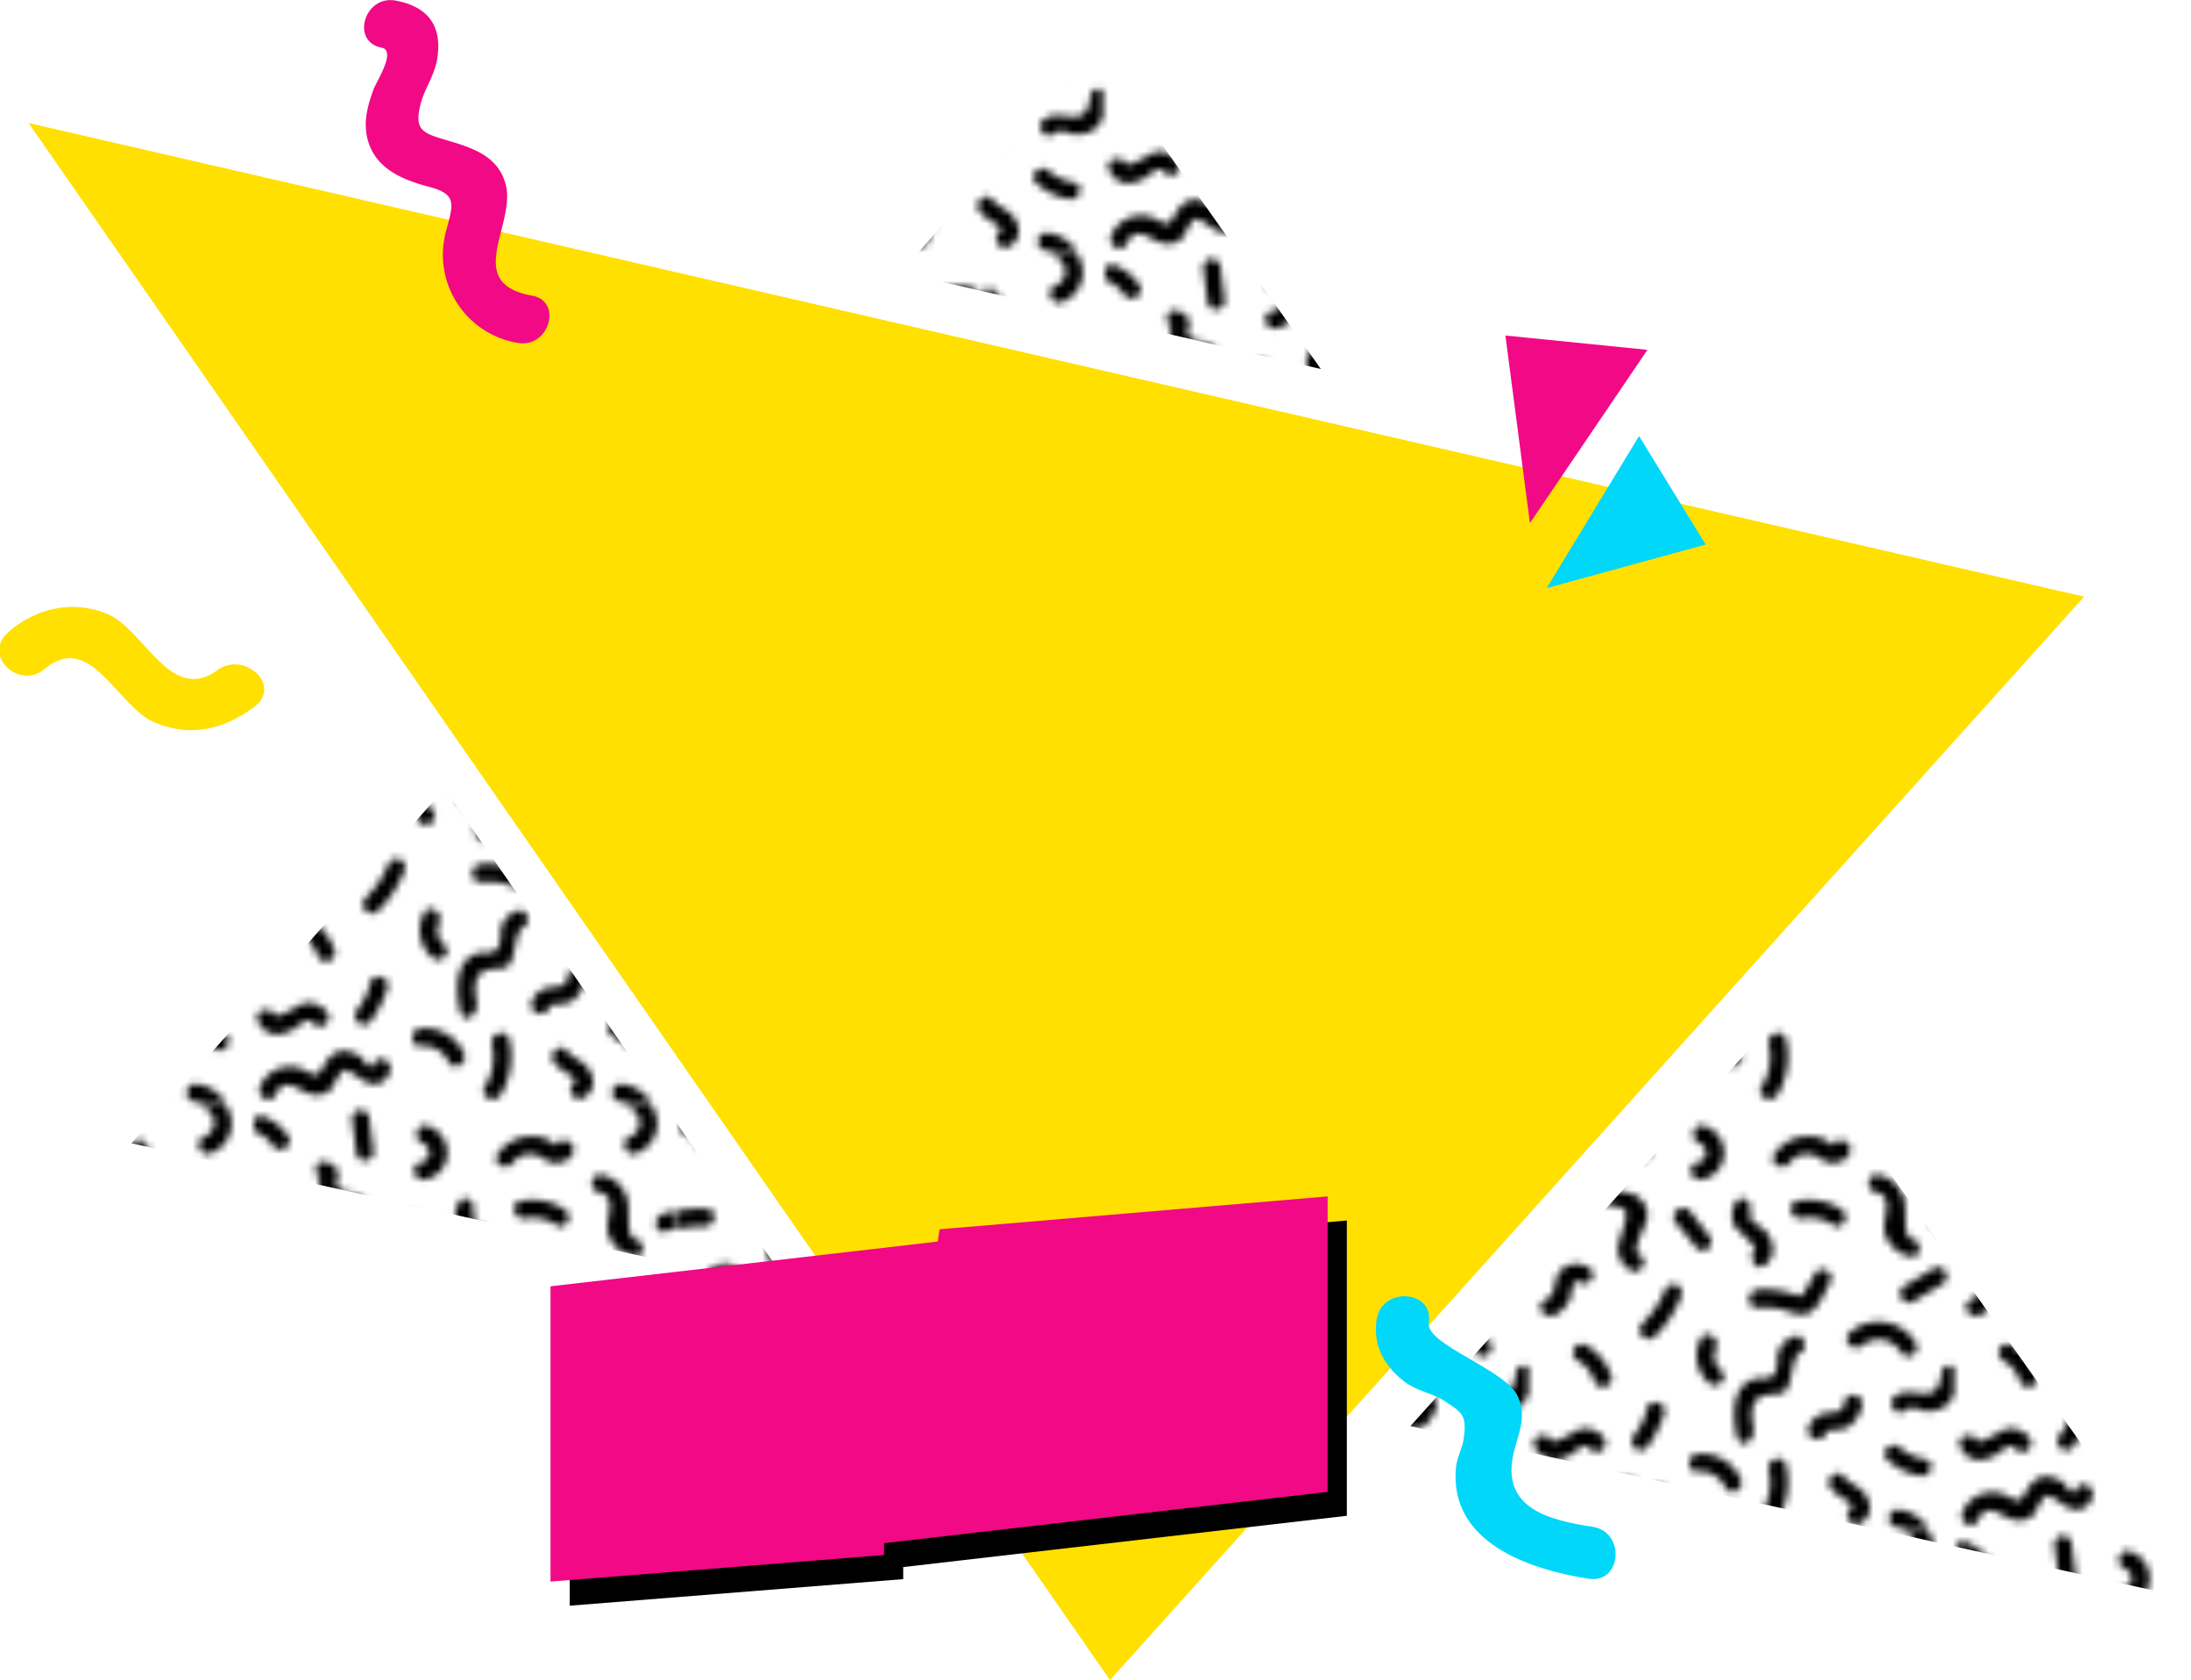 <svg xmlns="http://www.w3.org/2000/svg" xmlns:xlink="http://www.w3.org/1999/xlink" width="1072.2" height="822.2" viewBox="0 0 1072.2 822.2">
  <defs>
    <pattern id="New_Pattern_Swatch_3" data-name="New Pattern Swatch 3" width="58.7" height="58.74" patternTransform="translate(-292.3 -291.3) scale(3.53)" patternUnits="userSpaceOnUse" viewBox="0 0 58.7 58.7">
      <rect width="58.7" height="58.74" fill="none"/>
      <path d="M10,10h.4L9.2,9.6c.1.1-.3,1.4-.3,1.8a2.6,2.6,0,0,0,.7,1.5c1,1,2.5.6,3.4,1.3s-.9,4-.9,5.5a3.4,3.4,0,0,0,1.8,2.9c1.3.8,2.6-1.4,1.2-2.1s1.1-4.1,1.1-5.5a3.3,3.3,0,0,0-1.9-2.9c-.9-.4-2.6-.2-2.8-1.4s.5-1.1.1-1.9S10.4,7.5,9.3,7.6s-.9,2.7.7,2.4Z"/>
      <path d="M20.2,16.1c1,1.1,1.9,2.3,2.8,3.4a1.2,1.2,0,0,0,1.7,0,1.2,1.2,0,0,0,0-1.7L22,14.3a1.3,1.3,0,0,0-1.8.1,1.2,1.2,0,0,0,0,1.7Z"/>
      <path d="M23.8,10a3.7,3.7,0,0,0,3-3.4,3.9,3.9,0,0,0-2.7-4c-1.5-.5-2.2,1.8-.7,2.4a1.4,1.4,0,0,1-.3,2.7c-1.5.3-.9,2.7.7,2.3Z"/>
      <path d="M35.9,7.7a3,3,0,0,1,2.5-1.2c1.1,0,1.7.7,2.6,1.1s3,0,3.3-1.5-2-2.2-2.4-.6C42,5,40.3,4.3,40,4.2a6,6,0,0,0-2.3-.1,5.5,5.5,0,0,0-3.9,2.4C32.9,7.7,35,9,35.9,7.7Z"/>
      <path d="M50.7-.5a3.3,3.3,0,0,1,2.7,2,2.1,2.1,0,0,1-1.3,2.6c-1.4.5-.6,2.8.9,2.3a4.4,4.4,0,0,0,2.8-5.1,5.6,5.6,0,0,0-4.7-4.2c-1.5-.4-2,2.1-.4,2.4Z"/>
      <path d="M50.7,58.2a3.5,3.5,0,0,1,2.7,2,2.1,2.1,0,0,1-1.3,2.6c-1.4.5-.6,2.8.9,2.3A4.3,4.3,0,0,0,55.8,60a5.6,5.6,0,0,0-4.7-4.2,1.2,1.2,0,0,0-.4,2.4Z"/>
      <path d="M47.9,11.8c2.7.6.7,3.8,1.2,5.7a4.7,4.7,0,0,0,3.5,3.2c1.5.4,1.8-2,.3-2.4s-.6-4-1.2-5.8a4.5,4.5,0,0,0-3.5-3.1c-1.5-.3-1.9,2.1-.3,2.4Z"/>
      <path d="M53.4,32.7a6,6,0,0,0-9.2-1.4c-1.1,1.1.6,2.8,1.8,1.7a3.6,3.6,0,0,1,5.3.9,1.2,1.2,0,0,0,2.1-1.2Z"/>
      <path d="M39.4,23.1l-1.2,2.1c-.6.9-.5,1.2-1.5.8a13.1,13.1,0,0,0-5.2-.7c-1.6.1-1.6,2.6,0,2.5a10.1,10.1,0,0,1,4.2.5,5.1,5.1,0,0,0,2.4.4c1.7-.4,2.6-3,3.4-4.4a1.2,1.2,0,0,0-2.1-1.2Z"/>
      <path d="M37.6,15.4a6,6,0,0,1,4.3.9c1.3.9,2.5-1.2,1.2-2.1A8.2,8.2,0,0,0,37,13c-1.6.3-.9,2.7.6,2.4Z"/>
      <path d="M53.1,26.9l4-2.4a1.2,1.2,0,0,0-1.3-2.1l-4,2.4c-1.3.8-.1,3,1.3,2.1Z"/>
      <path d="M57,36.7c-.2,1.5-.5,3.1-2.4,3s-2.7-.5-4,.3-.1,3,1.2,2.1,1.9-.1,2.8,0a4.4,4.4,0,0,0,2.5-.4c1.5-.9,2-2.7,2.3-4.3s-2.1-2.2-2.4-.7Z"/>
      <path d="M36.6,31.8a3.2,3.2,0,0,0-2.3,2.3c-.2.7,0,1.4-.2,2.1s-.3,1.1-1.4,1.4H31.3c-3.4.8-3.3,4.8-2.8,7.6s2.7.9,2.4-.7-.7-4.2,1.8-4.6,1.9.1,2.7-.7.9-4.9,1.9-5.1.9-2.7-.7-2.4Z"/>
      <path d="M3,57.3c1.4-3.2,3.6.1,5.7,0s2.1-1.1,2.8-2.2.8-1.6,2-.9,1.3,1,2.1,1.3a2.2,2.2,0,0,0,3.2-1.3c.7-1.4-1.4-2.7-2.1-1.3s-1.5-.6-1.9-.9a5.4,5.4,0,0,0-2.1-.8c-1.6-.1-2.5,1.1-3.2,2.4s-1.2,1-2.4.3a4.2,4.2,0,0,0-2.2-.5,4.4,4.4,0,0,0-4,2.7C.2,57.5,2.3,58.7,3,57.3Z"/>
      <path d="M23.1,50.5A3.9,3.9,0,0,1,27,52.7c.7,1.4,2.8.2,2.1-1.2a5.9,5.9,0,0,0-6-3.4c-1.5.1-1.5,2.5,0,2.4Z"/>
      <path d="M34.2,57.3a10.4,10.4,0,0,0,1.2-7.7c-.4-1.6-2.7-.8-2.4.7a7.6,7.6,0,0,1-1,5.9c-.8,1.3,1.4,2.4,2.2,1.1Z"/>
      <path d="M40.9,45.2c.1-.5,1-.4,1.3-.5a3.5,3.5,0,0,0,2-.5,5.2,5.2,0,0,0,1.8-3,1.3,1.3,0,0,0-2.4-.7c-.1.5-.2,1.2-.6,1.5s-1.3.3-1.9.4a3,3,0,0,0-2.6,2.1c-.4,1.5,2,2.2,2.4.7Z"/>
      <path d="M49.5,48.9A8.7,8.7,0,0,0,54,51.1c1.5.3,2.2-2,.7-2.3a6.6,6.6,0,0,1-3.5-1.6c-1.2-1.1-2.9.7-1.7,1.7Z"/>
      <path d="M41.6,52.8a7.2,7.2,0,0,0,2.2,1.7c.2.2.5.3.6.6s.2.3.1.4.2-.1.1,0a1.2,1.2,0,1,0,1.1,2.2,2.5,2.5,0,0,0,.9-3.6c-.6-1.5-2.3-1.7-3.2-2.9s-2.7.3-1.8,1.6Z"/>
      <path d="M26.4,36.5a2.6,2.6,0,0,1-.7-3.1c.6-1.4-1.5-2.7-2.1-1.3a5,5,0,0,0,1.1,6.1c1.1,1.1,2.9-.6,1.7-1.7Z"/>
      <path d="M18.7,25.2A13.9,13.9,0,0,1,15.5,30c-1.1,1.2.6,2.9,1.7,1.8a16,16,0,0,0,3.6-5.4,1.3,1.3,0,0,0-.4-1.7,1.3,1.3,0,0,0-1.7.5Z"/>
      <path d="M7.8,22.1a3.1,3.1,0,0,0-3.7.6c-1.1,1.3-.3,3.1-2,4S2,29.5,3.4,28.8a4.7,4.7,0,0,0,2.1-2.3c.2-.5.2-2.8,1.2-2.3a1.2,1.2,0,1,0,1.1-2.1Z"/>
      <path d="M3.8,14.1a16,16,0,0,0-5.8.7c-1.5.5-1.1,2.9.4,2.4a17.9,17.9,0,0,1,5.1-.7c1.6,0,1.8-2.4.3-2.4Z"/>
      <path d="M62.5,14.1a16.2,16.2,0,0,0-5.8.7c-1.5.5-1.1,2.9.4,2.4a18.1,18.1,0,0,1,5.2-.7c1.5,0,1.8-2.4.2-2.4Z"/>
      <path d="M4.8,4.1A7,7,0,0,0,1.6,1.4a1.3,1.3,0,0,0-1.7.4A1.3,1.3,0,0,0,.4,3.5,4.9,4.9,0,0,1,2.6,5.3c.9,1.3,3,.1,2.2-1.2Z"/>
      <path d="M13.6,1.6l.6,4.6a1.2,1.2,0,0,0,1.2,1.2,1.2,1.2,0,0,0,1.2-1.2L16,1.6A1.2,1.2,0,0,0,14.8.4a1.2,1.2,0,0,0-1.2,1.2Z"/>
      <path d="M11.2,37.3A7.8,7.8,0,0,0,7.7,33a1.2,1.2,0,0,0-1.2,2.1,4.9,4.9,0,0,1,2.3,2.8c.5,1.5,2.8.9,2.4-.6Z"/>
      <path d="M10.2,45.9a3.3,3.3,0,0,0-3.3-1.3c-.6.2-3.9,2.4-4.1,1.5s-2.7-.8-2.3.7a2.8,2.8,0,0,0,2.8,2.1,5.7,5.7,0,0,0,2.2-.7c.4-.3,2.1-1.8,2.6-1a1.2,1.2,0,0,0,2.1-1.3Z"/>
      <path d="M28.6,13a3.2,3.2,0,0,0-.3,3.5c.4.6,3.4,3,2.7,3.4s-.1,2.9,1.3,2.1a2.7,2.7,0,0,0,1.1-3.3,3.6,3.6,0,0,0-1.3-1.9c-.4-.3-2.3-1.5-1.7-2.2s-.8-2.8-1.8-1.6Z"/>
      <path d="M16.2,41.5a8.8,8.8,0,0,1-1.8,3.9,1.3,1.3,0,0,0,0,1.8,1.2,1.2,0,0,0,1.7,0,15.7,15.7,0,0,0,2.5-5,1.3,1.3,0,0,0-2.4-.7Z"/>
    </pattern>
  </defs>
  <title>banner66_207374208</title>
  <g id="Layer_2" data-name="Layer 2">
    <g id="Layer_2-2" data-name="Layer 2">
      <g id="banner66_207374208">
        <g>
          <polygon points="646.4 180.6 536.3 25.1 440.8 133.3 646.4 180.6" fill="url(#New_Pattern_Swatch_3)"/>
          <polygon points="690.2 697.9 1072.2 782.4 870.5 497.4 690.2 697.9" fill="url(#New_Pattern_Swatch_3)"/>
          <polygon points="217.5 386 64.3 559.5 387.6 631 217.5 386" fill="url(#New_Pattern_Swatch_3)"/>
        </g>
        <polygon points="543.2 822.2 1019.9 292 14 60.2 543.2 822.2" fill="#ffe000"/>
        <polygon points="756.9 287.8 834.7 266.5 802.1 213.4 756.9 287.8" fill="#00d7f9"/>
        <polygon points="748.7 256 806.2 171.2 736.7 164.2 748.7 256" fill="#f10985"/>
        <path d="M21.8,327.4c22.4-19,35.7,18.5,53.7,26.1s34.1,3.3,48.6-7.3-4.6-27.8-17.6-18.3C83.2,345,70.5,307.4,52,300.2c-16.8-6.6-34.2-2.6-47.7,8.9s5.1,28.8,17.5,18.3Z" fill="#ffe000"/>
        <path d="M673.7,645.6c-2,12.8,3.7,23,13.9,30.8,6.1,4.5,13.9,5.5,19.9,9.6,8,5.3,10.4,6.5,8.8,18-.6,4.8-3.3,9.1-3.8,14.2-3.5,36.8,36.2,50,65,54.4,16.2,2.5,18-23,1.9-25.4-20.9-3.2-44.2-8.8-39-34.6,2.1-10.7,7.1-17.8,2.5-29-5.5-13.2-45.4-25.6-43.7-36.2,2.6-16.1-22.8-18-25.5-1.8Z" fill="#00d7f9"/>
        <path d="M260.4,144.7c-34.2-6.1-7.5-34.9-13-54.7-3.8-13.7-16.1-17.6-28.2-21.2S202.5,64,205.8,51c2-7.8,7-14.3,8.2-22.5,2.5-16.2-4.9-25.3-20.3-28.2s-22.2,20.1-7,23c7.5,1.5-2.5,16.5-4,20.7-2.6,7.2-4.6,14.3-3.3,21.9,2.8,15.8,16.4,21.8,30.5,25.5s11.8,8.7,8.4,21.7a43.7,43.7,0,0,0,35.1,54.7c15.2,2.8,22.2-20.3,7-23.1Z" fill="#f10985"/>
        <polygon points="659.1 741.8 442 766.9 442 772.8 278.8 785.8 278.8 641.2 468.3 619.3 469.2 613.4 659.1 597.3 659.1 741.8"/>
        <polygon points="649.7 730.1 432.6 755.2 432.6 761 269.4 774 269.4 629.5 458.9 607.6 459.8 601.6 649.7 585.5 649.7 730.1" fill="#f10985"/>
      </g>
    </g>
  </g>
</svg>
